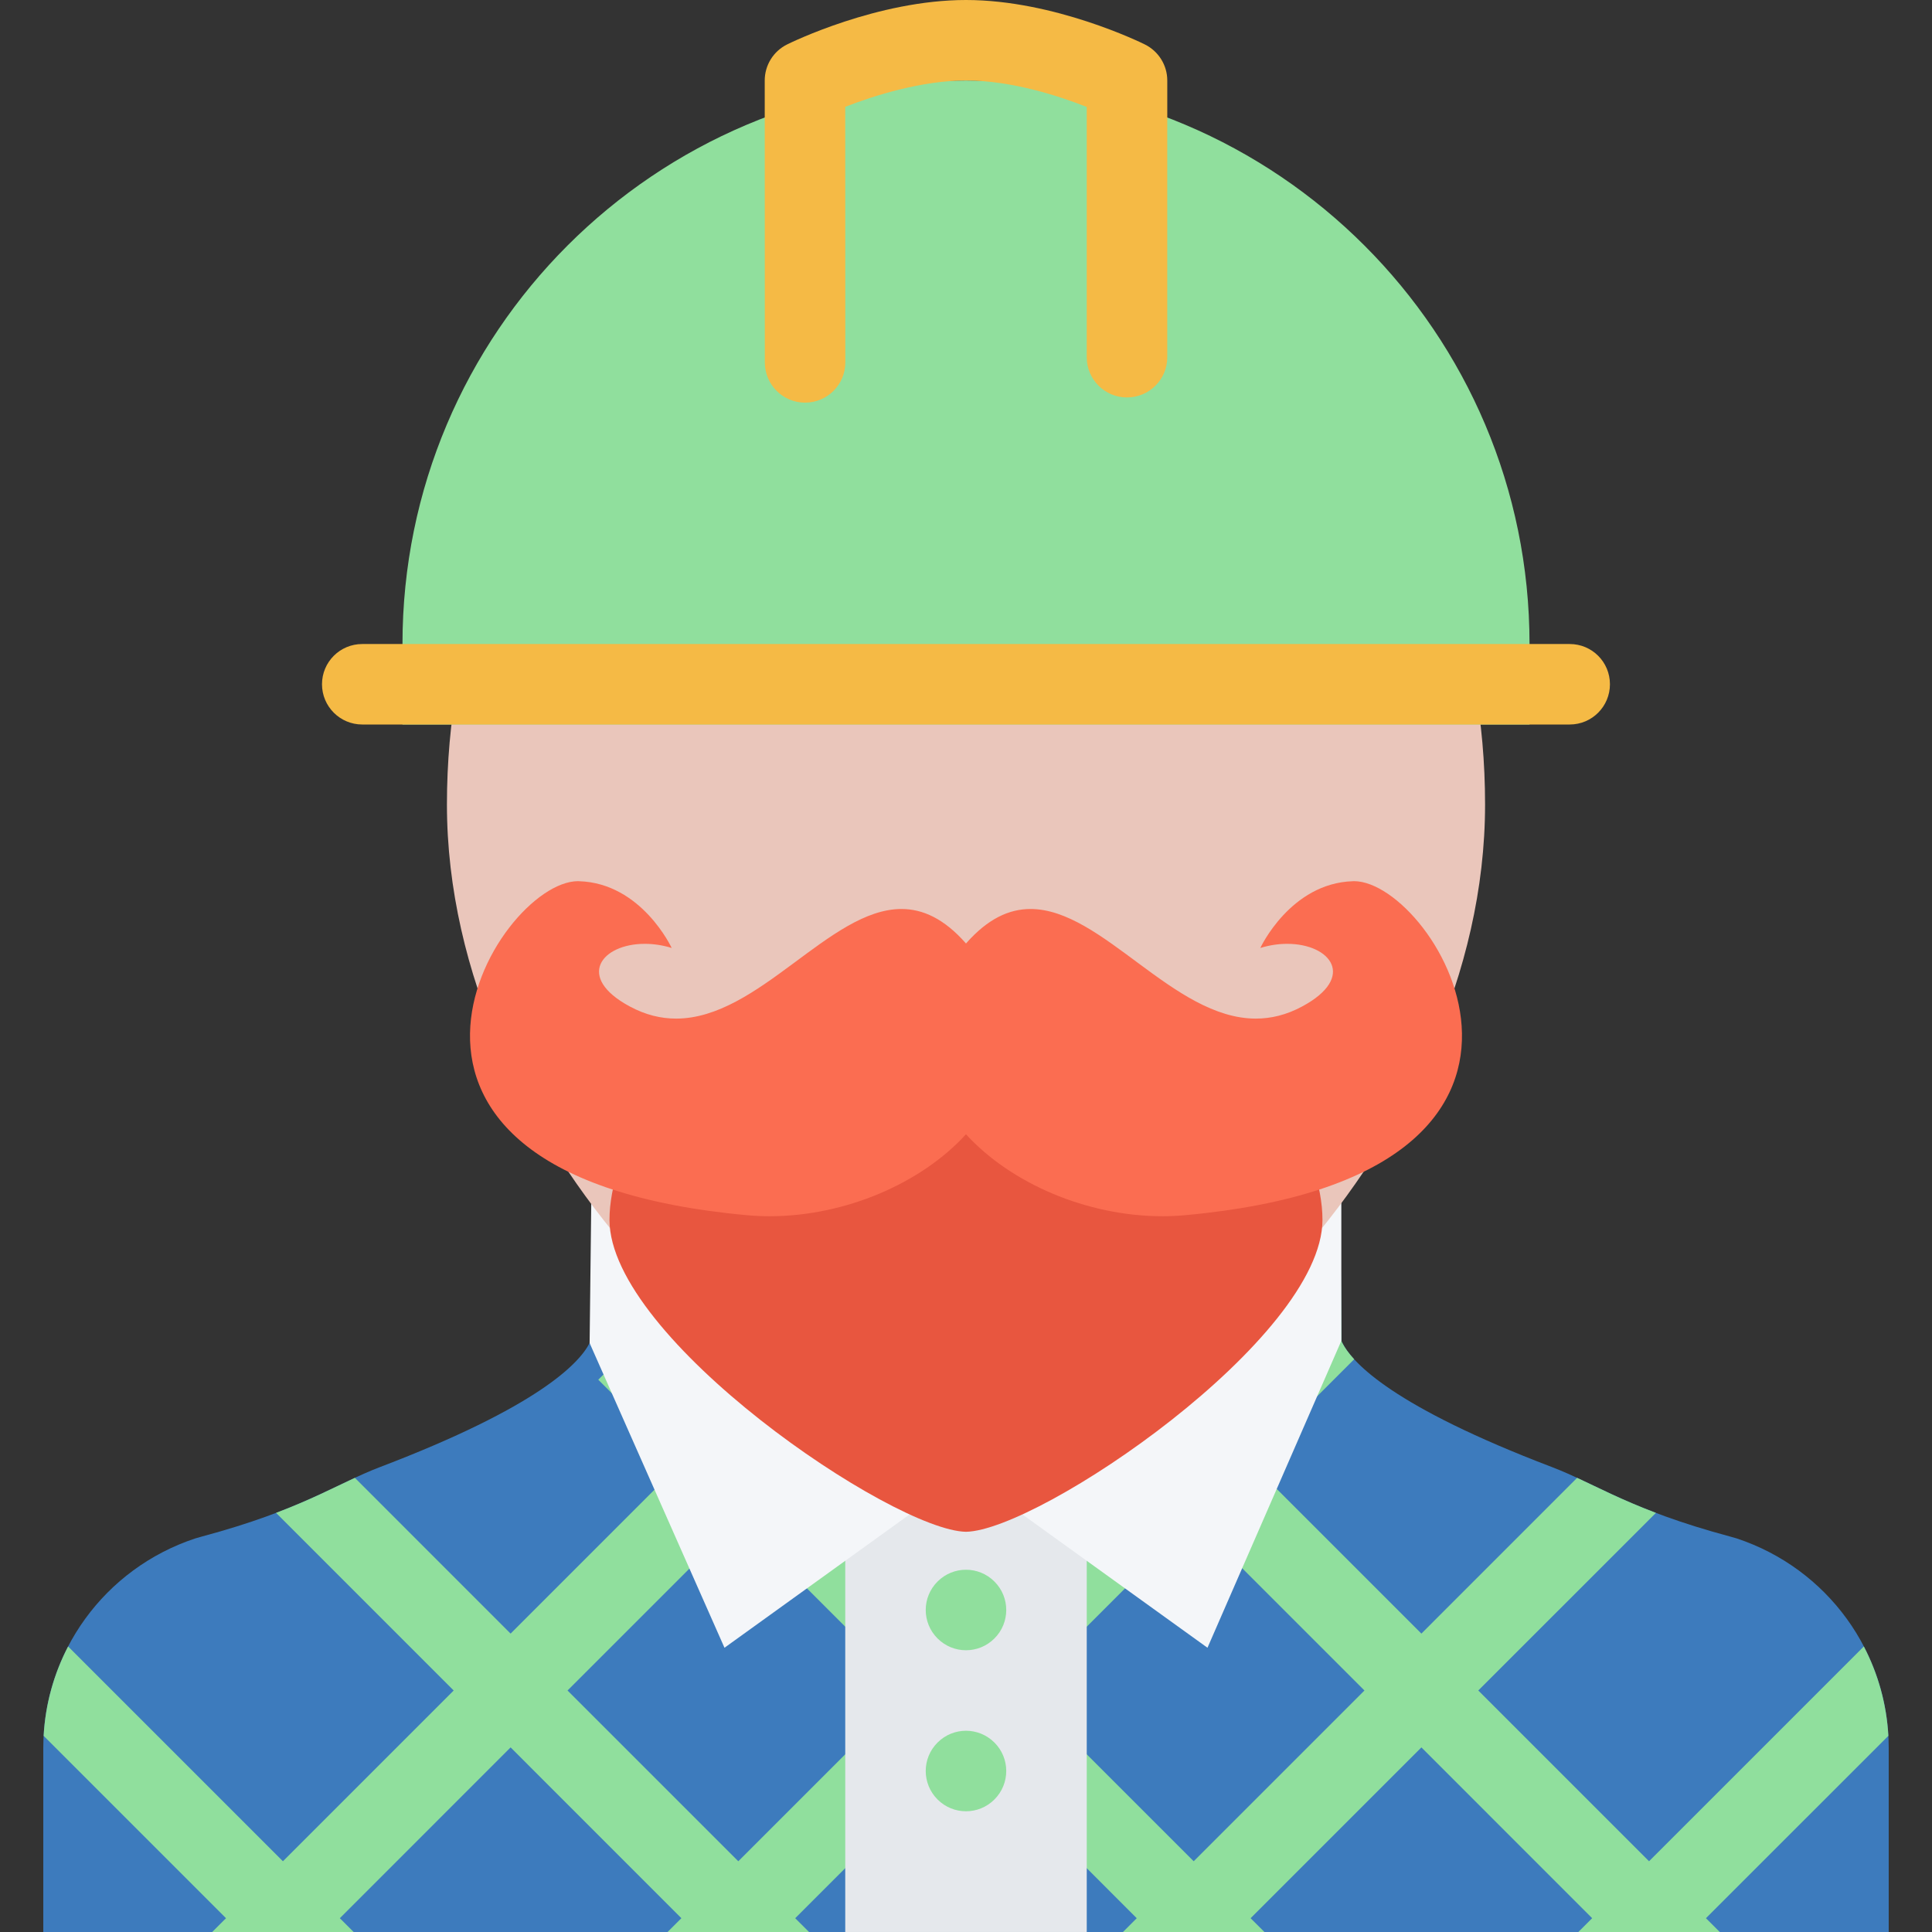 <!DOCTYPE svg PUBLIC "-//W3C//DTD SVG 1.1//EN" "http://www.w3.org/Graphics/SVG/1.1/DTD/svg11.dtd">
<!-- Uploaded to: SVG Repo, www.svgrepo.com, Transformed by: SVG Repo Mixer Tools -->
<svg version="1.1" id="Layer_1" xmlns="http://www.w3.org/2000/svg" xmlns:xlink="http://www.w3.org/1999/xlink" viewBox="0 0 511.985 511.985" xml:space="preserve" width="800px" height="800px" fill="#000000">
<rect x="0" y="0" width="511.985" height="511.985" fill="#333333" stroke="none"/>
<g id="SVGRepo_bgCarrier" stroke-width="0"/>
<g id="SVGRepo_tracerCarrier" stroke-linecap="round" stroke-linejoin="round"/>
<g id="SVGRepo_iconCarrier"> <path style="fill:#3d7bbd;" d="M460.202,407.677l-1.812-0.516c-26.468-7.109-35.437-13.938-47.218-18.422 c-41.779-15.92-52.653-27.404-55.435-32.826c-0.109-0.188-0.188-0.406-0.281-0.594l-0.344-48.547l-99.123-1.125l-99.13,1.125 l-0.344,48.547c-0.086,0.188-0.164,0.406-0.266,0.594c-2.781,5.422-13.656,16.906-55.452,32.826 c-11.78,4.484-20.741,11.312-47.209,18.422l-1.812,0.516c-24.101,7.969-40.304,30.311-40.304,55.529v48.779h244.517h244.524v-48.779 C500.514,437.987,484.295,415.645,460.202,407.677z"/> <path style="fill:#90df9d;" d="M455.749,511.985l-3.672-3.656l48.343-48.326c-0.469-8.422-2.734-16.469-6.5-23.688L437,493.237 l-45.25-45.25l47.078-47.076c-9.016-3.406-15.094-6.594-20.891-9.281l-41.265,41.279l-45.264-45.264l27.453-27.436 c-1.562-1.703-2.531-3.141-3.125-4.297c-0.109-0.188-0.188-0.406-0.281-0.594l-0.156-21.734l-99.311,99.324l-82.356-82.371 l-15.086,15.094l22.022,22.014l-45.257,45.264L94.039,391.63c-5.788,2.688-11.874,5.875-20.882,9.281l47.069,47.076l-45.249,45.25 l-56.928-56.922c-3.758,7.219-6.023,15.266-6.484,23.688l48.328,48.326l-3.664,3.656h37.49l-3.663-3.656l45.256-45.264 l45.257,45.264l-3.664,3.656h37.491l-3.664-3.656l45.257-45.264l45.248,45.264l-3.655,3.656h37.499l-3.672-3.656l45.264-45.264 l45.249,45.264l-3.656,3.656H455.749z M195.655,493.237l-45.257-45.25l45.257-45.248l45.248,45.248L195.655,493.237z M316.331,493.237l-45.256-45.25l45.256-45.248l45.25,45.248L316.331,493.237z"/> <rect x="223.993" y="377.493" style="fill:#E5E8EC;" width="63.998" height="134.49"/> <g> <polygon style="fill:#F4F6F9;" points="156.25,355.913 191.991,436.659 255.989,390.567 156.711,316.616 "/> <polygon style="fill:#F4F6F9;" points="355.456,316.616 255.989,390.567 319.987,436.659 355.456,355.319 "/> </g> <path style="fill:#EAC6BB;" d="M255.989,64.858c-75.967,0-137.551,58.967-137.551,148.339c0,89.374,85.2,171.62,137.551,171.62 c52.342,0,137.558-82.246,137.558-171.62C393.547,123.825,331.956,64.858,255.989,64.858z"/> <path style="fill:#E8563F;" d="M170.555,293.712c-5.336,10.344-9.039,20.717-9.039,29.545c0,31.469,75.084,82.342,94.474,82.67 c19.391-0.328,94.467-51.201,94.467-82.67c0-9.031-3.859-19.654-9.375-30.217C327.268,266.649,184.272,267.087,170.555,293.712z"/> <path style="fill:#FB6D51;" d="M358.8,233.509c-0.094,0-0.188,0.016-0.281,0.016c-16.562,0.5-24.531,17.688-24.531,17.688 c2.469-0.766,4.891-1.094,7.141-1.094c11.438,0,18.422,8.796,3.984,16.578c-4.219,2.281-8.312,3.234-12.312,3.234 c-21.906,0-40.64-29.046-59.717-29.046c-5.633,0-11.305,2.547-17.094,9.141c-5.789-6.594-11.461-9.141-17.102-9.141 c-19.069,0-37.812,29.046-59.717,29.046c-3.991,0-8.085-0.953-12.312-3.234c-14.422-7.781-7.445-16.578,3.992-16.578 c2.25,0,4.68,0.328,7.147,1.094c0,0-7.968-17.188-24.546-17.688c-0.094,0-0.18-0.016-0.273-0.016 c-21.827,0.016-69.389,78.029,44.646,88.513c2.031,0.188,4.07,0.281,6.117,0.281c19.977,0,40.163-8.688,52.046-21.717 c11.891,13.029,32.077,21.717,52.045,21.717c2.047,0,4.078-0.094,6.125-0.281C428.187,311.538,380.626,233.509,358.8,233.509z"/> <path style="fill:#90df9d;" d="M255.989,21.327c-82.474,0-149.332,66.858-149.332,149.34v21.327h298.671v-21.327 C405.328,88.185,338.456,21.327,255.989,21.327z"/> <g> <path style="fill:#F5BA45;" d="M415.984,191.994H95.993c-5.89,0-10.663-4.781-10.663-10.671c0-5.891,4.773-10.656,10.663-10.656 h319.991c5.891,0,10.656,4.765,10.656,10.656C426.64,187.214,421.875,191.994,415.984,191.994z"/> <path style="fill:#F5BA45;" d="M213.349,106.7c-5.891,0-10.664-4.766-10.672-10.656l-0.023-74.701c0-4.062,2.297-7.765,5.922-9.562 C209.545,11.297,232.568,0,255.989,0s46.436,11.296,47.404,11.781c3.625,1.797,5.938,5.5,5.938,9.546v73.342 c0,5.89-4.781,10.656-10.687,10.656c-5.875,0-10.656-4.766-10.656-10.656V28.343c-7.188-2.844-19.827-7.016-31.999-7.016 c-11.547,0-24.179,3.922-31.999,6.984l0.023,67.717C224.014,101.934,219.24,106.7,213.349,106.7L213.349,106.7z"/> </g> <g> <path style="fill:#90df9d;" d="M263.528,461.784c4.172,4.156,4.172,10.906,0,15.078c-4.164,4.172-10.914,4.172-15.078,0 c-4.172-4.172-4.172-10.922,0-15.078C252.614,457.612,259.364,457.612,263.528,461.784z"/> <path style="fill:#90df9d;" d="M263.528,419.114c4.172,4.156,4.172,10.92,0,15.076c-4.164,4.172-10.914,4.172-15.078,0 c-4.172-4.156-4.172-10.92,0-15.076C252.614,414.942,259.364,414.942,263.528,419.114z"/> </g> </g>
</svg>